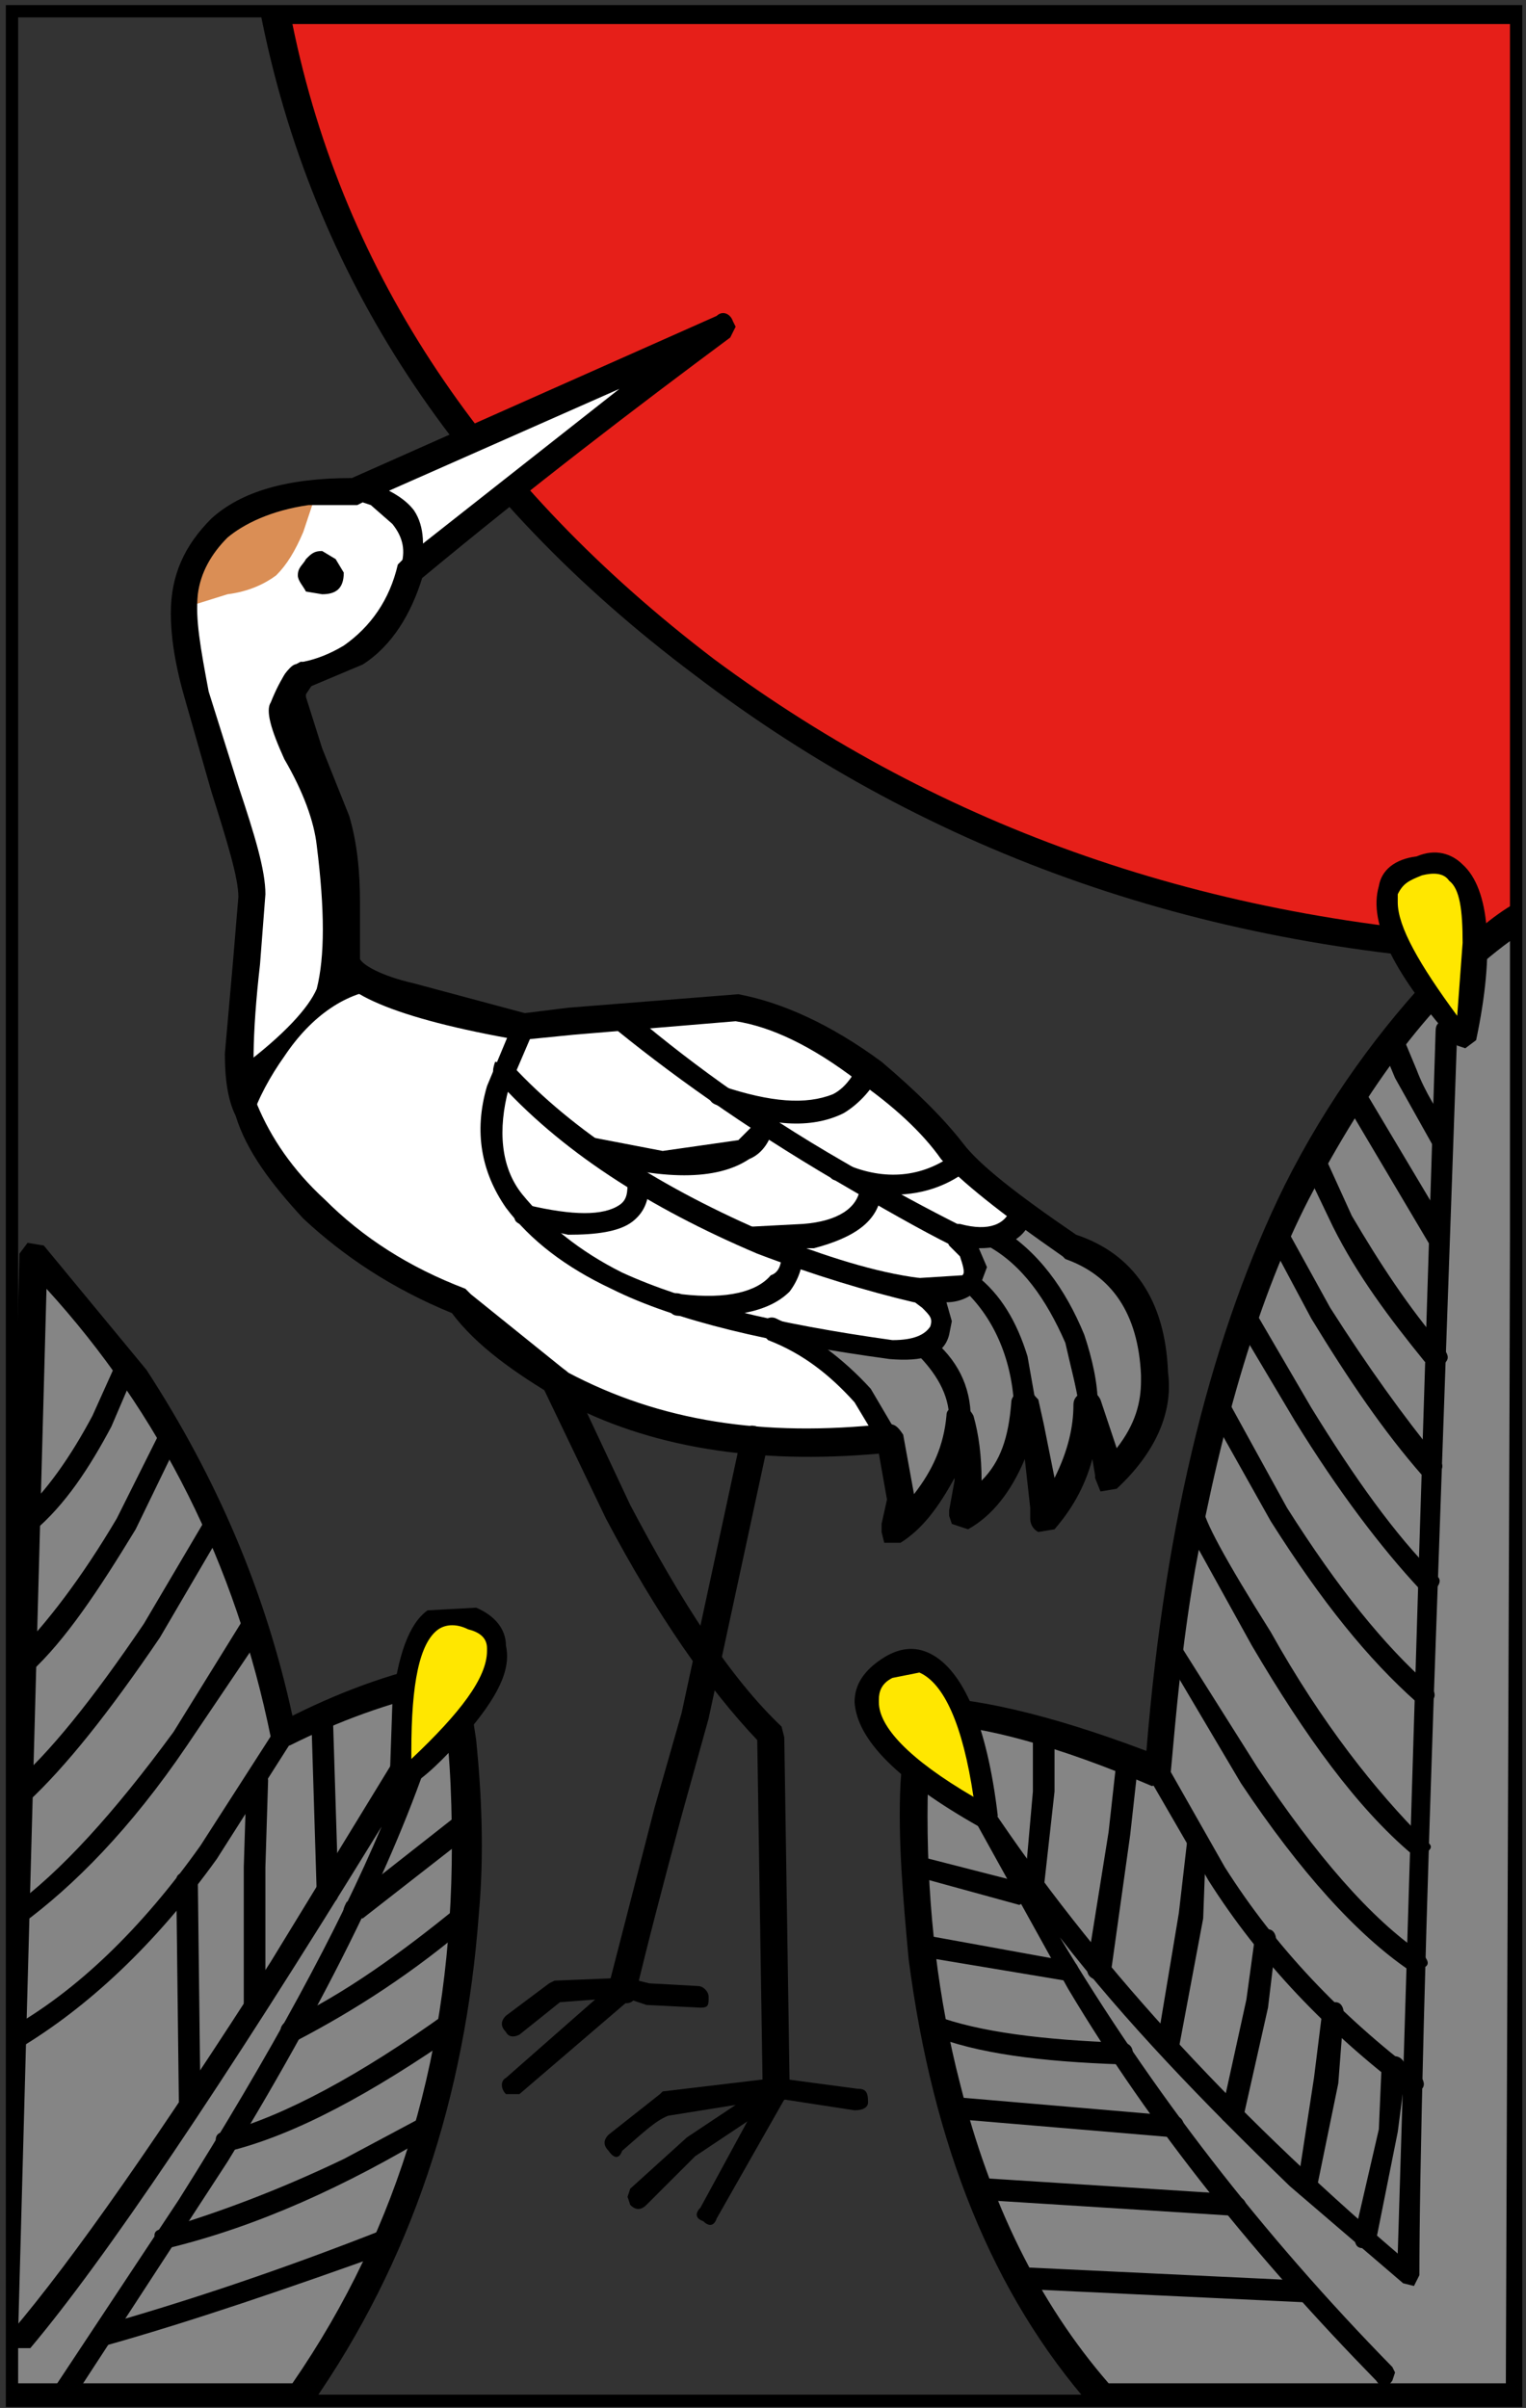 <?xml version="1.0" encoding="UTF-8" standalone="no"?><!DOCTYPE svg PUBLIC "-//W3C//DTD SVG 1.1//EN" "http://www.w3.org/Graphics/SVG/1.1/DTD/svg11.dtd"><svg width="100%" height="100%" viewBox="0 0 372 587" version="1.1" xmlns="http://www.w3.org/2000/svg" xmlns:xlink="http://www.w3.org/1999/xlink" xml:space="preserve" xmlns:serif="http://www.serif.com/" style="fill-rule:evenodd;clip-rule:evenodd;stroke-miterlimit:100;"><rect x="0" y="0" width="372" height="587" fill="#333333" stroke="none"/><g><clipPath id="_clip1"><rect x="3.5" y="3.27" width="366.155" height="582.309"/></clipPath><g clip-path="url(#_clip1)"><path d="M372.361,231.826l0,-229.262l-305.687,0c12.516,63.241 46.776,116.605 104.089,160.087c57.318,42.823 124.516,65.882 201.598,69.175Z" style="fill:#e61f19;fill-rule:nonzero;"/><path d="M66.674,-0.73l-2.635,0.656l-0.658,2.638c12.517,64.561 48.091,118.585 106.067,162.063c57.977,44.141 125.168,67.199 202.249,70.492l2.639,-0.658l1.319,-2.635l0,-229.262c0,-2.638 -1.319,-3.294 -3.294,-3.294l-305.687,0Zm302.392,6.588l0,222.675c-74.45,-3.955 -139.012,-26.354 -195.009,-67.855c-55.338,-42.167 -90.254,-93.553 -102.771,-154.82l297.78,0Z" style="fill-rule:nonzero;"/><path d="M353.254,238.416c-13.832,13.834 -26.353,31.619 -36.892,52.704c-12.521,23.721 -22.4,54.678 -28.335,92.231c-3.293,19.102 -4.604,34.914 -5.924,48.748c-25.033,-10.539 -44.797,-15.146 -57.974,-15.146l-1.319,17.125c-0.662,14.487 0.656,28.326 1.977,42.167c5.27,44.791 19.766,81.023 43.479,108.038l102.113,0l1.318,-361.68c-5.266,3.293 -11.856,8.563 -18.443,15.813Z" style="fill:#858585;fill-rule:nonzero;"/><path d="M373.018,219.969c-0.655,-0.66 -2.639,-0.66 -3.295,0c-5.931,3.294 -11.856,8.564 -19.106,15.81c-13.832,14.491 -27.009,32.281 -37.548,53.364c-17.131,34.916 -28.987,80.371 -33.602,137.692c-24.378,-9.228 -42.822,-13.177 -55.336,-13.177c-2.639,0 -3.294,1.313 -3.294,3.296l-1.319,17.781c-0.662,13.831 0.656,28.334 1.976,42.82c5.933,45.462 20.42,81.696 44.798,109.36l1.975,0.662l102.113,0l3.295,-3.295l1.318,-361.68l-1.975,-2.633Zm-54.025,72.469c14.496,-27.672 30.309,-49.41 49.411,-63.246l-1.319,351.8l-96.838,0c-17.134,-19.765 -28.991,-44.143 -36.233,-73.132c-5.275,-20.422 -7.908,-42.157 -7.908,-65.218c0,-10.543 0.656,-18.445 1.319,-22.396c12.515,0.657 30.302,5.263 53.36,15.145l3.295,-0.655l1.316,-2.637c1.318,-14.49 2.631,-30.304 5.928,-49.41c6.587,-36.235 15.813,-67.193 27.669,-90.251Z" style="fill-rule:nonzero;"/><path d="M356.548,252.908c1.976,-7.907 3.293,-15.153 3.293,-23.059c0,-14.493 -4.613,-21.081 -13.831,-18.448c-9.227,1.98 -10.546,9.882 -2.639,23.06c3.295,6.587 7.907,13.177 13.177,18.447Z" style="fill:#ffe700;fill-rule:nonzero;"/><path d="M356.548,210.743c-2.638,-2.635 -6.59,-3.951 -11.202,-1.975c-5.269,0.659 -8.563,3.293 -9.219,7.246c-2.638,9.222 3.95,21.741 19.102,38.869l1.977,0.66l2.637,-1.978c4.61,-21.739 3.292,-36.891 -3.295,-42.822Zm-3.294,3.953c2.638,1.978 3.294,7.248 3.294,15.153l-1.32,17.788c-9.218,-12.519 -14.493,-21.741 -14.493,-27.668l0,-1.979c1.318,-2.634 2.638,-3.294 5.933,-4.609c2.634,-0.659 5.267,-0.659 6.586,1.315Z" style="fill-rule:nonzero;"/><path d="M240.6,443.304c-1.316,-8.567 -2.636,-16.469 -5.273,-23.057c-4.605,-14.502 -11.194,-19.106 -19.766,-13.175c-7.899,5.263 -5.926,12.512 5.933,23.057c5.268,4.606 11.858,8.558 19.106,13.175Z" style="fill:#ffe700;fill-rule:nonzero;"/><path d="M226.762,403.114c-3.949,-1.976 -7.906,-1.318 -11.857,1.317c-3.948,2.641 -6.586,5.934 -6.586,10.539c0.656,9.226 10.537,19.107 30.303,30.304l3.292,0l1.319,-2.633c-2.633,-22.394 -8.564,-35.569 -16.471,-39.527Zm10.547,34.916c-15.815,-9.228 -23.061,-17.126 -23.061,-23.06l0,-0.656c0,-1.979 0.656,-3.949 3.294,-5.274l6.589,-1.313c5.926,2.638 10.538,12.52 13.178,30.303Z" style="fill-rule:nonzero;"/><path d="M352.597,248.956c-1.98,0 -2.639,0.658 -2.639,2.635l-3.948,125.171l-5.275,172.608c-41.504,-35.578 -74.443,-71.813 -99.479,-109.358c-0.656,-1.325 -1.974,-1.98 -3.292,-1.325c-1.319,1.325 -1.978,1.981 -1.319,3.295l23.721,42.821c20.421,34.266 46.115,65.879 75.1,95.525c1.319,1.98 2.638,1.98 3.958,0l0.655,-1.968l-0.655,-1.325c-31.629,-32.278 -58.637,-67.193 -81.039,-104.747c15.813,20.427 34.923,40.19 55.999,60.612l27.671,23.714l2.636,0.655l1.321,-2.631c0,-23.721 1.313,-81.688 4.605,-171.951l4.611,-131.098c0,-1.319 -1.318,-2.633 -2.631,-2.633Z" style="fill-rule:nonzero;"/><path d="M284.734,430.785c-0.654,-1.319 -1.976,-1.981 -3.949,-1.319c-1.318,0.663 -1.975,1.978 -0.657,3.957l14.488,25.026c12.521,19.765 28.99,36.896 48.099,51.393c0.656,1.313 2.631,1.313 3.951,-0.656c0.656,-0.661 0.656,-1.981 -0.656,-3.295c-19.107,-14.5 -34.922,-30.971 -47.436,-50.733l-13.84,-24.373Z" style="fill-rule:nonzero;"/><path d="M287.372,400.482c-0.656,-1.325 -1.317,-2.637 -3.292,-1.325c-1.32,0.661 -1.977,1.981 -0.656,3.295l19.102,32.283c14.494,21.746 28.325,36.891 40.847,45.461c1.975,1.312 3.295,1.312 3.951,-0.656c1.317,-0.663 0.662,-1.983 -0.656,-3.294c-12.521,-8.571 -25.695,-23.721 -40.186,-45.461l-19.11,-30.303Z" style="fill-rule:nonzero;"/><path d="M293.305,367.544c-0.662,-1.328 -1.979,-1.981 -3.294,-0.664c-1.981,0.664 -2.639,1.32 -1.981,3.295l17.134,30.966c13.175,22.399 25.688,39.527 38.865,50.724c1.317,1.322 2.639,1.322 3.295,0c1.979,-1.313 1.979,-1.969 0,-3.297c-11.858,-11.851 -25.033,-28.319 -37.547,-50.72c-11.203,-17.789 -16.472,-27.673 -16.472,-30.304Z" style="fill-rule:nonzero;"/><path d="M299.229,341.189c0,-1.323 -1.975,-2.637 -3.293,-1.323c-1.975,0.661 -1.975,1.979 -1.319,3.957l15.159,27.013c12.514,19.766 23.714,33.596 35.569,44.135l3.956,-0.656c0.656,-0.655 0.656,-1.979 -0.661,-3.293c-11.2,-9.881 -22.396,-23.713 -34.917,-43.478l-14.494,-26.355Z" style="fill-rule:nonzero;"/><path d="M305.818,319.445c-0.656,-1.977 -1.977,-1.977 -3.294,-1.313c-1.977,1.313 -1.977,2.632 -1.319,3.948l14.496,24.373c10.543,17.133 21.082,30.972 30.309,40.854l3.948,0c1.32,-1.328 1.32,-2.639 0,-3.295c-9.881,-9.882 -19.762,-23.722 -30.301,-40.854l-13.839,-23.713Z" style="fill-rule:nonzero;"/><path d="M313.724,299.682c-0.655,-1.975 -1.974,-1.975 -3.292,-1.313c-1.977,0.656 -2.639,1.97 -1.318,3.295l10.545,19.762c9.219,15.147 17.782,27.668 27.009,38.206c1.975,0.661 3.292,0.661 3.949,0c1.318,-1.97 1.318,-2.633 0,-3.95c-8.563,-10.539 -17.126,-22.402 -26.354,-36.892l-10.539,-19.108Z" style="fill-rule:nonzero;"/><path d="M322.95,281.896c-0.661,-1.319 -1.979,-2.636 -3.293,-1.319c-1.981,0.659 -2.639,1.319 -1.981,3.292l7.251,15.154c5.924,11.859 13.831,22.4 22.396,32.939l4.611,0.656c1.319,-1.313 1.319,-1.975 0,-3.948c-8.563,-9.883 -15.808,-21.085 -22.396,-32.284l-6.588,-14.49Z" style="fill-rule:nonzero;"/><path d="M332.833,266.085c0.656,1.317 0,1.975 -1.982,2.633c-0.653,1.316 -1.975,0.66 -3.292,-0.658l21.082,35.57c0.661,1.328 1.976,1.328 3.956,0.664c0.657,-0.664 0.657,-2.631 0.657,-3.956l-20.421,-34.253Z" style="fill-rule:nonzero;"/><path d="M342.053,252.908c-0.655,-1.318 -1.976,-1.978 -3.295,-1.318c-1.975,0 -1.975,1.318 -1.975,3.293l3.294,7.907l9.225,16.47l3.952,1.316c0.656,-1.316 1.317,-2.635 0.656,-4.61c-3.295,-4.613 -6.588,-9.882 -8.564,-15.155l-3.293,-7.903Z" style="fill-rule:nonzero;"/><path d="M248.5,552.664c-1.311,0 -2.631,0.656 -3.292,1.976c0,1.976 1.317,3.293 2.638,3.293l69.83,3.295c1.981,0 2.64,-1.317 2.64,-3.295c0,-1.317 -0.657,-1.975 -2.64,-1.975l-69.176,-3.294Z" style="fill-rule:nonzero;"/><path d="M238.62,530.919c-1.978,-0.656 -3.295,0 -3.295,1.981c0,1.976 0.661,3.293 2.639,3.293l62.585,3.952l2.639,-0.657l0.655,-1.32c0,-1.975 -1.317,-2.631 -3.294,-3.292l-61.929,-3.957Z" style="fill-rule:nonzero;"/><path d="M232.031,511.154c-1.313,0 -2.633,1.325 -2.633,2.638c-0.662,1.98 0.656,2.638 1.977,2.638l54.68,4.607l2.639,-1.97c0,-2.639 -1.32,-3.295 -2.639,-3.295l-54.024,-4.618Z" style="fill-rule:nonzero;"/><path d="M228.081,491.391c-1.319,-0.655 -3.294,0 -3.294,1.324c-0.656,1.97 0,3.294 1.975,3.294c11.202,4.606 27.016,6.589 46.779,7.245c1.313,0 2.632,-0.656 2.632,-2.639c0,-1.313 -0.655,-2.639 -2.632,-2.639c-19.107,-0.655 -34.921,-2.629 -45.46,-6.585Z" style="fill-rule:nonzero;"/><path d="M224.787,471.626c-1.319,0 -2.639,0 -3.295,1.981c0,1.313 0.656,2.639 2.639,3.293l35.571,5.934c1.976,0 3.294,0 3.294,-1.982c0,-1.312 -0.657,-2.638 -1.977,-2.638l-36.232,-6.588Z" style="fill-rule:nonzero;"/><path d="M224.131,452.525c-1.982,-0.662 -3.294,0 -3.294,1.316c-1.319,1.978 -0.663,3.296 1.312,3.296l26.353,7.243l3.295,-1.977c0,-1.974 -0.655,-2.629 -1.976,-3.293l-25.69,-6.585Z" style="fill-rule:nonzero;"/><path d="M257.07,422.217c0,-1.97 -0.663,-1.97 -2.639,-1.97c-1.318,0 -2.638,0.657 -2.638,1.97l0,14.5l-1.976,22.396c-0.656,1.319 0,2.631 1.318,3.293c1.975,0.664 3.295,-0.662 3.295,-1.974l2.639,-23.716l0,-14.499l0.001,0Z" style="fill-rule:nonzero;"/><path d="M274.854,426.835c-1.313,0 -2.633,0 -2.633,1.969l-1.974,17.796l-5.274,32.94c0,1.968 0.661,2.629 2.637,3.294c1.318,0 2.639,-0.665 3.295,-2.638l4.613,-32.94l1.974,-17.79c-0.002,-1.975 -0.658,-2.631 -2.638,-2.631Z" style="fill-rule:nonzero;"/><path d="M291.324,446.6c-1.313,0 -1.975,0.656 -1.975,2.632l-1.979,17.133l-5.27,31.613c-0.662,1.981 0.656,2.639 1.978,3.295c1.976,0.662 2.636,0 3.292,-1.97l5.934,-31.628l0.656,-17.779c0.002,-1.984 -0.655,-3.296 -2.636,-3.296Z" style="fill-rule:nonzero;"/><path d="M309.112,470.315c-1.977,-0.657 -2.632,0 -3.294,2.636l-1.977,14.487l-5.932,27.009c-0.656,1.981 0,2.639 1.98,3.295c1.313,0.663 2.633,0 3.295,-1.97l5.926,-26.351l1.976,-16.472c0.002,-1.323 -0.654,-2.634 -1.974,-2.634Z" style="fill-rule:nonzero;"/><path d="M325.583,488.095c-1.977,0 -3.294,0.665 -3.294,2.641l-1.975,15.813l-3.952,25.697c-0.661,1.311 0,2.632 1.313,3.293c1.981,0.656 2.64,0 3.295,-1.982l5.273,-25.694l1.313,-17.125c0.003,-1.315 -0.655,-2.643 -1.973,-2.643Z" style="fill-rule:nonzero;"/><path d="M340.077,501.271c-1.977,0 -3.294,1.326 -3.294,2.641l-0.656,15.156l-5.931,25.688c0,1.319 0,3.294 1.974,3.294c1.319,1.319 2.639,0 3.294,-1.975l5.271,-26.354l1.98,-15.155c0,-1.968 -1.319,-3.295 -2.638,-3.295Z" style="fill-rule:nonzero;"/><path d="M73.263,584.284c24.377,-34.914 38.209,-74.442 40.187,-119.246c1.316,-14.487 0.66,-27.664 -1.318,-41.498l-1.977,-15.813c-14.495,3.295 -27.669,7.899 -40.847,15.15c-6.588,-31.621 -18.444,-59.954 -36.233,-86.307l-25.034,-30.956l-7.247,278.67l72.469,0Z" style="fill:#858585;fill-rule:nonzero;"/><path d="M113.45,407.072c0,-1.327 -1.318,-2.641 -3.953,-1.984c-11.857,1.984 -25.034,6.59 -38.211,13.178c-6.587,-30.301 -18.448,-57.974 -35.577,-84.324l-25.033,-30.312l-3.954,-0.655l-1.975,2.641l-7.247,278.668l0.659,2.633l2.635,0.662l72.469,0c1.318,0 1.975,-0.662 2.635,-1.318c24.377,-34.916 37.552,-75.105 40.847,-119.896c1.315,-14.5 0.659,-28.989 -0.66,-42.167l-2.635,-17.126Zm-47.435,16.468l1.979,1.97l2.635,0c11.857,-5.926 24.373,-10.539 36.892,-13.175c1.977,11.205 2.635,24.382 2.635,37.561c0,49.407 -12.515,92.887 -38.869,131.097l-67.199,0l7.247,-266.815c27.668,30.306 46.117,67.197 54.68,109.362Z" style="fill-rule:nonzero;"/><path d="M105.542,417.607c-1.975,0 -2.635,0 -3.293,1.314l-36.234,59.291c-27.012,42.168 -48.092,72.47 -63.245,90.267c-0.656,1.967 -0.656,2.631 0.659,3.948l3.954,0c17.789,-21.083 46.776,-63.903 85.645,-127.152c-10.542,25.041 -27.012,55.341 -49.411,90.919l-30.964,46.771l-0.657,1.318l1.315,2.633l3.954,-1.313l38.209,-58.636c27.012,-44.135 43.482,-79.713 51.389,-106.063c-0.001,-1.32 -0.001,-1.981 -1.321,-3.297Z" style="fill-rule:nonzero;"/><path d="M97.64,434.079l16.47,-16.472c9.222,-11.862 9.222,-19.762 1.314,-23.713c-8.562,-3.295 -14.492,1.969 -17.13,16.471c-0.654,7.901 -1.314,15.145 -0.654,23.714Z" style="fill:#ffe700;fill-rule:nonzero;"/><path d="M116.084,391.913l-11.857,0.655c-4.613,3.295 -7.248,11.207 -8.567,22.402l-0.659,19.107l1.319,2.638l2.635,-0.662c4.612,-2.632 9.222,-7.251 14.495,-13.177c7.904,-9.22 11.199,-15.807 9.882,-21.738c0,-3.949 -2.635,-7.242 -7.248,-9.225Zm2.635,9.883l0,0.656c0,6.588 -6.587,15.155 -18.445,26.352l0,-1.969c0,-16.47 1.975,-26.353 6.588,-29.646c1.975,-1.326 4.609,-1.326 7.248,0c2.634,0.659 4.609,1.968 4.609,4.607Z" style="fill-rule:nonzero;"/><path d="M70.628,420.247c-1.979,-0.663 -2.635,0 -3.955,1.97l-17.788,27.679c-14.492,20.421 -30.303,35.569 -46.772,44.789c-1.979,1.324 -2.638,2.638 -1.319,3.957c0.66,1.317 1.976,1.975 3.954,0.661c16.469,-9.88 32.94,-25.039 48.091,-46.115l18.448,-28.99c1.316,-1.981 0.656,-3.294 -0.659,-3.951Z" style="fill-rule:nonzero;"/><path d="M62.72,393.234c-0.66,-0.666 -1.974,-0.666 -3.294,1.315l-17.128,27.666c-14.492,19.765 -27.669,34.266 -39.528,42.823c-1.976,1.325 -1.976,1.979 -0.656,3.293c0.656,1.327 1.315,1.327 3.293,0.663c12.517,-9.218 26.353,-23.058 40.184,-43.484l19.108,-28.32c0.656,-1.327 0,-3.294 -1.979,-3.956Z" style="fill-rule:nonzero;"/><path d="M53.499,368.2c-1.32,-0.656 -2.635,0 -3.295,1.975l-15.15,25.688c-12.521,18.451 -23.058,31.628 -32.284,39.527c-0.656,1.325 -1.316,1.982 0,3.295l3.953,0.662c9.223,-8.563 19.764,-21.74 32.281,-40.19l15.813,-27.009c0.656,-1.312 0.656,-2.634 -1.318,-3.948Z" style="fill-rule:nonzero;"/><path d="M42.297,347.779c-1.315,-0.664 -1.975,0 -3.294,1.313l-10.539,21.082c-8.566,14.495 -17.13,25.688 -25.036,33.602c-0.659,1.97 -0.659,3.297 0,3.951c1.319,1.313 2.635,1.313 3.954,0c8.563,-7.908 16.469,-19.763 25.692,-34.922l10.542,-21.732c1.32,-1.324 0.659,-2.637 -1.319,-3.294Z" style="fill-rule:nonzero;"/><path d="M31.76,330.646c-1.979,-0.662 -3.295,0 -3.295,1.316l-5.932,13.178c-5.269,9.883 -11.198,18.445 -17.785,24.371c-1.319,0.662 -1.319,1.98 0,3.957c1.316,1.318 2.635,1.318 3.293,0c7.904,-6.59 13.836,-15.809 19.105,-25.689l5.928,-13.84c0.66,-1.975 0.001,-3.293 -1.314,-3.293Z" style="fill-rule:nonzero;"/><path d="M45.591,456.481c-1.975,0 -2.634,0.656 -2.634,1.968l0.659,55.343c0,1.98 1.319,2.638 2.635,2.638l2.635,-2.638l-0.657,-55.343c0,-1.31 -1.319,-1.968 -2.638,-1.968Z" style="fill-rule:nonzero;"/><path d="M62.72,432.1c-1.314,0 -2.634,0.661 -2.634,1.979l-0.66,21.077l0,34.267c0,1.968 1.32,2.629 2.635,2.629c1.979,0 2.638,-1.316 2.638,-2.629l0,-34.267l0.656,-21.077c0,-1.318 -0.656,-1.979 -2.635,-1.979Z" style="fill-rule:nonzero;"/><path d="M81.168,418.923c0,-1.969 -1.318,-3.296 -2.637,-3.296c-1.976,0 -2.634,1.327 -2.634,3.296l1.318,42.82c0,1.326 1.316,1.981 3.294,1.981c1.314,0 1.975,-0.655 1.975,-2.637l-1.316,-42.164Z" style="fill-rule:nonzero;"/><path d="M112.132,441.98l-27.669,21.744c-0.66,1.313 -1.318,2.639 0,3.293l3.951,0.656l27.01,-21.075c-1.314,0.656 -2.635,0 -3.292,-1.324c-1.317,-0.656 -1.317,-1.97 0,-3.294Z" style="fill-rule:nonzero;"/><path d="M113.45,463.726l-1.318,0.656c-14.492,11.864 -28.329,21.744 -42.164,28.333c-1.318,0.657 -1.975,1.97 -1.318,3.294c0.658,1.313 1.979,1.969 3.953,1.313c13.835,-7.244 28.33,-16.471 42.822,-28.99c1.32,-0.656 1.32,-1.968 0,-3.293l-1.975,-1.313Z" style="fill-rule:nonzero;"/><path d="M112.132,491.391l-3.295,-0.655c-21.079,15.155 -39.529,25.038 -54.02,28.988c-1.979,0 -2.639,1.313 -1.979,3.295l3.294,1.312c15.81,-3.949 34.26,-13.831 55.999,-28.982c1.319,-1.321 1.319,-1.977 0.001,-3.958Z" style="fill-rule:nonzero;"/><path d="M106.862,515.772c-1.32,-1.325 -1.978,-1.325 -3.295,0l-19.764,10.538c-16.47,7.901 -30.965,13.179 -44.141,17.127c-1.975,0 -2.635,1.319 -1.315,3.296c0,1.317 0.656,2.638 2.635,1.317c21.738,-5.27 43.481,-15.149 65.22,-28.327c1.975,-0.656 1.975,-1.981 0.66,-3.951Z" style="fill-rule:nonzero;"/><path d="M96.98,545.419c0,-1.98 -1.32,-1.98 -3.294,-1.98c-25.036,9.883 -48.75,17.789 -69.834,23.716c-1.319,0 -1.319,1.325 -1.319,3.292c0.66,1.326 1.319,1.981 3.295,1.326c21.082,-5.932 44.141,-13.84 69.833,-23.059c1.979,-0.663 2.633,-1.982 1.319,-3.295Z" style="fill-rule:nonzero;"/><path d="M85.12,160.018c7.248,-5.272 13.175,-11.862 15.155,-21.084c26.352,-21.079 51.384,-40.843 75.761,-59.292l-88.938,40.187l-12.517,0.66c-9.226,1.316 -16.47,3.953 -20.422,7.904c-5.273,5.271 -8.568,10.541 -9.223,16.469c-0.66,5.933 0.655,13.835 3.293,24.377l7.904,27.011l5.273,21.74l-2.638,26.352c-0.656,11.86 -0.656,21.083 1.318,26.352c2.634,7.906 8.564,16.469 15.812,23.717c9.882,9.882 22.397,17.133 36.234,23.058l24.377,19.764c21.739,12.517 48.749,16.472 80.37,13.178l1.977,8.563c1.318,5.933 0.662,11.201 -0.655,14.496l6.588,-6.59c5.269,-5.925 7.907,-13.176 9.226,-21.083l1.313,8.57c1.317,7.243 0.661,12.513 -0.656,15.146l6.587,-5.926c5.27,-5.27 7.244,-12.515 8.564,-21.74l2.639,9.227c1.975,7.9 1.975,13.833 1.975,19.104c6.588,-7.252 10.539,-16.472 10.539,-27.673l2.637,7.246l2.639,10.543l6.587,-7.251c3.951,-5.926 5.271,-12.514 4.606,-18.438c-0.655,-16.472 -7.243,-27.018 -20.42,-30.975c-14.496,-9.878 -24.377,-17.78 -28.989,-23.053c-4.606,-5.93 -11.856,-12.517 -20.419,-19.104c-11.859,-9.223 -22.403,-13.835 -32.282,-15.812l-31.625,1.977l-20.42,2.632l-21.745,-5.27c-13.835,-3.953 -21.08,-7.246 -21.08,-10.54l0,-14.492c0,-6.588 -0.66,-13.837 -2.638,-20.422l-9.222,-22.401c-2.634,-6.587 -1.974,-11.201 1.979,-12.519c3.291,-0.655 7.241,-1.975 10.536,-4.608Z" style="fill:#fff;fill-rule:nonzero;"/><path d="M227.425,317.471c2.632,1.975 3.296,3.954 1.976,6.588c-1.318,3.957 -5.27,5.926 -11.857,4.613l-29.648,-4.613c9.224,3.293 16.473,9.219 22.397,16.469l6.588,9.884l1.978,8.563c1.317,5.932 0.662,11.2 -0.656,14.495l6.588,-6.59c5.27,-5.925 7.906,-13.176 9.227,-21.083l1.313,8.57c1.318,7.244 0.66,12.513 -0.656,15.146l6.587,-5.927c5.271,-5.271 7.244,-12.515 8.564,-21.739l2.639,9.226c1.974,7.901 1.974,13.833 1.974,19.103c6.588,-7.251 10.539,-16.471 10.539,-27.672l2.637,7.246l2.64,10.543l6.587,-7.251c3.951,-5.926 5.27,-12.515 4.607,-18.437c-0.656,-16.473 -7.244,-27.019 -20.422,-30.976l-11.856,-8.56c-1.317,3.953 -3.955,5.931 -8.563,6.593l-6.586,-0.662l2.631,3.957c1.319,3.292 1.319,5.926 0,7.242c-2.631,3.296 -6.588,3.95 -13.176,1.976l3.948,3.296Z" style="fill:#858585;fill-rule:nonzero;"/><path d="M77.216,119.829c-11.201,1.32 -18.448,4.613 -23.057,8.564c-5.93,5.931 -9.223,12.52 -9.223,19.762l10.538,-3.293c5.273,-0.656 9.226,-2.634 11.86,-4.609c2.635,-2.635 4.609,-5.929 6.587,-10.542l3.295,-9.882Z" style="fill:#da8e55;fill-rule:nonzero;"/><path d="M178.67,78.328c-0.66,-1.98 -2.635,-2.64 -3.953,-1.32l-88.937,39.528c-15.812,0 -27.012,3.293 -34.256,9.882c-6.588,6.587 -9.883,13.835 -9.883,23.057c0,4.613 0.657,11.203 3.295,20.424l6.588,23.058c3.949,12.516 6.587,21.081 6.587,25.693l-1.318,15.81l-1.977,22.398c0,5.931 0.656,11.201 2.635,15.155c2.634,8.563 8.563,16.468 16.469,25.032c9.882,9.225 21.739,17.129 36.234,23.055c5.93,7.914 15.152,14.504 26.354,21.09c21.739,11.851 48.091,15.808 77.739,13.177l1.978,11.194l-1.32,5.932l0,1.977l0.656,2.629l3.957,0c5.27,-3.293 9.219,-8.555 13.176,-15.807l0,0.663l-1.318,7.245l0,1.313l0.656,1.98l3.955,1.313c5.926,-3.293 10.539,-9.219 13.834,-17.126l1.318,11.864l0,2.631c0,1.318 0.655,2.631 1.975,3.295l3.957,-0.664c3.949,-4.604 7.244,-9.882 9.22,-17.125l0.663,3.95l0,0.661l1.313,3.295l3.955,-0.663c9.221,-8.557 13.834,-18.438 12.514,-28.319c-0.653,-17.797 -8.562,-28.989 -22.396,-33.604c-14.493,-9.882 -23.719,-17.132 -27.67,-22.4c-4.612,-5.928 -11.201,-12.516 -19.765,-19.763c-12.52,-9.224 -24.377,-14.495 -34.914,-16.47l-41.507,3.293l-10.542,1.316l-27.009,-7.246c-8.565,-1.976 -12.519,-4.612 -13.175,-5.931l0,-13.831c0,-7.248 -0.66,-14.496 -2.638,-21.083l-6.588,-16.471l-3.95,-12.514l0,-0.66l1.316,-1.977l12.517,-5.271c7.246,-4.611 11.86,-12.517 14.494,-21.08c27.012,-22.402 52.045,-41.507 75.103,-58.636l1.32,-2.635l-0.662,-1.314Zm-130.441,66.534c0.657,-5.269 3.295,-9.882 7.244,-13.831c3.953,-3.295 10.542,-6.589 19.764,-7.907l11.86,0l1.316,-0.661l62.587,-27.668l-52.706,41.505l-1.314,1.318c-1.979,8.564 -6.587,15.15 -13.177,19.763c-3.293,1.977 -6.587,3.297 -9.882,3.951l-0.658,0c-2.634,1.318 -3.955,2.638 -4.613,4.613l-0.656,3.955c0,2.633 1.314,7.246 4.609,15.151l6.588,15.153c1.32,6.588 1.978,12.517 1.978,19.765l0,14.492c0,7.247 15.152,13.835 45.458,19.104l13.175,-1.315l39.529,-3.294c8.562,1.314 18.448,5.928 29.644,14.492c8.567,5.931 15.813,12.52 20.426,19.107c4.613,5.27 14.494,13.177 29.646,23.716l0.656,0.653c11.2,3.959 17.788,13.177 18.444,28.334l0,1.313c0,5.273 -1.313,10.543 -5.926,16.469l-3.957,-11.852c-0.656,-1.324 -1.975,-2.637 -3.949,-1.979c-1.318,0.655 -2.639,1.317 -2.639,3.293c0,5.276 -1.313,11.201 -4.605,17.789l-2.639,-13.177l-1.318,-5.926c-1.318,-1.324 -1.975,-2.637 -3.95,-2.637c-1.317,0.656 -2.638,1.975 -2.638,3.293c-0.656,8.563 -2.631,14.489 -7.243,19.108c0,-5.933 -0.662,-11.206 -1.976,-15.813c-0.664,-1.318 -1.981,-2.639 -3.295,-2.639c-2.638,0.656 -3.293,1.32 -3.293,2.639c-0.664,7.243 -3.295,13.176 -7.908,19.107l-2.638,-14.5c-1.317,-1.971 -1.976,-2.635 -3.948,-2.635c-30.308,3.296 -55.343,-0.66 -77.742,-12.51l-23.717,-19.108l-1.316,-1.32c-13.835,-5.271 -25.036,-12.513 -34.259,-21.738c-7.904,-7.247 -13.175,-15.156 -16.47,-23.06c-1.314,-5.272 -1.314,-17.128 0.661,-34.259l1.318,-17.126c0,-5.929 -2.638,-14.491 -6.587,-26.354l-7.248,-23.057c-1.979,-10.541 -3.295,-17.784 -2.636,-23.717Z" style="fill-rule:nonzero;"/><path d="M184.6,347.779c-1.977,-0.664 -3.295,0 -3.955,2.631l-14.491,67.197l-6.588,23.061l-11.2,43.479c0,2.636 0.658,3.947 3.292,3.947c1.32,0.665 3.295,0 3.295,-1.969c2.635,-11.206 6.587,-26.35 11.201,-43.483l6.589,-23.72l14.491,-67.194c0,-1.979 -0.656,-3.292 -2.634,-3.949Z" style="fill-rule:nonzero;"/><path d="M154.953,483.49c-0.66,-0.656 -1.975,-1.321 -3.295,-1.321l-16.469,0.665l-1.315,0.656l-10.542,7.899c-1.318,1.324 -1.318,2.639 0,3.956c0.661,1.318 1.975,1.318 3.295,0.662l9.882,-7.914l8.562,-0.656l-21.739,19.108c-1.318,0.656 -1.318,2.639 0,3.951l3.295,0l27.667,-23.716c0.659,-0.654 0.659,-1.977 0.659,-3.29Z" style="fill-rule:nonzero;"/><path d="M152.979,482.169c-1.32,-0.661 -3.294,0 -3.294,1.321c0,1.975 0,3.292 1.974,3.292l5.93,1.978l13.175,0.663c1.98,0 1.98,-0.663 1.98,-2.641c0,-1.317 -1.32,-2.636 -2.635,-2.636l-11.86,-0.656l-5.27,-1.321Z" style="fill-rule:nonzero;"/><path d="M190.527,420.904c-12.518,-11.864 -24.375,-30.305 -36.892,-54.024l-15.153,-32.274c-1.316,-1.328 -3.294,-1.984 -5.27,-1.328c-1.318,0.664 -1.318,1.981 -1.318,3.296l0,0.661l15.81,32.94c12.521,23.722 25.037,41.503 36.895,54.021l1.318,84.988l1.316,1.97c0.658,1.325 0.658,1.325 1.975,1.325c1.98,0 3.294,-1.325 3.294,-3.295l-1.313,-85.646l-0.662,-2.634Z" style="fill-rule:nonzero;"/><path d="M191.848,507.859c-0.656,-1.313 -1.977,-1.97 -2.639,-1.313l-27.668,3.295l-0.658,0.656l-12.517,9.882c-1.316,1.319 -1.316,2.639 0,3.949c1.318,1.98 2.635,1.98 3.292,0c4.613,-3.949 7.908,-7.243 11.203,-8.558l16.47,-2.637l-11.861,7.901l-13.833,12.518l-0.658,1.982l0.658,1.969c1.316,1.325 2.635,1.325 3.951,0l11.86,-11.852l21.741,-14.5l0.656,-1.97l0,-1.323l0.003,0l0,0.001Z" style="fill-rule:nonzero;"/><path d="M191.189,511.816l17.127,2.631c1.975,0 3.295,-0.655 3.295,-1.968c0,-2.639 -0.656,-3.295 -2.639,-3.295l-19.765,-2.639c-0.656,-0.656 -1.315,0 -1.976,1.313l-16.472,30.309c-1.314,1.32 -1.314,2.634 0.66,3.295c1.32,1.318 2.635,1.318 3.294,-0.661l16.476,-28.985Z" style="fill-rule:nonzero;"/><path d="M83.803,139.593l-1.979,-3.292l-3.293,-1.977c-1.976,0 -2.634,0.656 -3.951,1.977c-0.66,1.318 -1.979,1.973 -1.979,3.953c0,1.316 1.318,2.633 1.979,3.953l3.951,0.656c3.294,-0.001 5.272,-1.317 5.272,-5.27Z" style="fill-rule:nonzero;"/><path d="M84.463,219.969c0,-6.588 -0.66,-13.837 -2.638,-20.422l-9.222,-22.401c-2.634,-6.587 -1.974,-11.201 1.979,-12.519c0,-1.977 -0.66,-1.977 -1.979,-2.635c-1.316,-0.66 -3.953,2.635 -6.587,9.222c-1.316,1.978 0,6.587 3.293,13.836c4.613,7.906 7.248,15.153 7.908,21.081c1.975,15.812 1.975,27.014 0,34.916c-1.979,4.613 -7.908,11.202 -18.448,19.104c0,3.953 0,7.25 1.318,10.542l1.32,1.978c1.314,-4.613 4.609,-10.541 7.902,-15.153c6.589,-9.882 15.155,-15.812 24.377,-16.471c-5.928,-2.633 -9.223,-5.27 -9.223,-6.587l0,-14.491Z" style="fill-rule:nonzero;"/><path d="M87.098,116.536c-1.318,0 -2.635,0.66 -2.635,1.975c0,2.638 0.657,3.294 1.975,3.294l3.955,1.319l5.268,4.612c2.634,3.295 3.295,6.588 1.979,10.537c0,1.32 0.655,2.64 1.975,3.296c1.975,0 2.635,-0.657 2.635,-1.977c1.318,-5.929 1.318,-11.2 -1.317,-15.151c-1.978,-2.637 -5.272,-4.613 -8.565,-5.931l-5.27,-1.974Z" style="fill-rule:nonzero;"/><path d="M128.601,248.296c-1.316,-1.319 -2.635,-0.658 -3.294,0.66l-6.587,15.81c-3.295,11.202 -1.316,21.084 4.612,29.647c5.93,7.907 14.492,14.494 25.692,19.765c15.812,7.904 38.869,13.174 67.855,17.131c7.908,0.656 13.178,-0.66 14.496,-5.931l0.656,-3.296l-1.313,-4.611c3.949,0 6.588,-1.974 7.9,-3.293l1.979,-5.271l-1.979,-4.612c7.249,0 11.861,-2.631 13.175,-8.563l0,-0.66l-1.976,-2.634c-1.975,0 -2.631,0 -3.295,1.975c-1.316,3.956 -5.27,5.926 -12.512,3.956c-1.318,0 -2.639,0 -2.639,1.97c-0.655,0.663 -0.655,1.981 0,3.292l2.639,2.641c0.655,1.979 1.313,3.951 0.655,4.613l-10.538,0.661c-1.318,0 -2.639,0.655 -3.294,1.968c0,1.327 0,3.295 1.312,3.295l2.64,1.981c1.976,1.976 2.638,2.636 1.976,4.606c-1.318,1.98 -3.951,3.293 -9.221,3.293c-28.333,-3.949 -50.072,-9.219 -65.884,-16.469c-10.54,-5.263 -18.444,-11.853 -24.373,-19.102c-5.271,-6.589 -5.931,-15.812 -3.293,-25.694l5.927,-13.835c0.663,-0.658 0.663,-1.975 -1.316,-3.293Z" style="fill-rule:nonzero;"/><path d="M124.648,259.496l-3.951,-0.658c-0.66,1.975 -0.66,2.635 0,3.953c15.812,17.787 37.55,31.622 63.903,42.824c13.833,5.27 27.011,9.226 38.21,11.855c1.977,0 2.633,-0.662 3.295,-2.631c0,-1.326 -0.662,-2.64 -1.976,-3.295c-10.545,-1.324 -23.058,-5.273 -36.237,-10.544c-26.351,-11.201 -48.09,-25.033 -63.244,-41.504Z" style="fill-rule:nonzero;"/><path d="M151.658,245.001l-3.953,0c-1.316,1.32 -1.316,3.295 0,3.955c15.155,12.517 33.599,25.692 55.999,38.869c11.2,6.588 20.427,11.856 28.327,15.806c1.98,0.664 2.638,0.664 3.955,-1.311c0.656,-1.318 0.656,-1.981 -1.317,-3.295c-7.907,-3.953 -17.79,-9.227 -28.989,-15.813c-21.741,-12.517 -39.526,-25.692 -54.022,-38.211Z" style="fill-rule:nonzero;"/><path d="M128.601,293.752c-1.975,-1.314 -3.294,-0.658 -3.294,1.318c0,1.977 0,2.637 1.32,3.298l11.857,2.633c6.587,0 12.517,-0.663 15.81,-3.294c3.295,-2.637 3.955,-5.93 3.955,-9.883l-0.66,-1.975l-2.635,-0.659c-1.316,0 -1.975,0.659 -1.975,2.634c0,2.636 0,4.613 -1.978,5.928c-3.952,2.637 -11.199,2.637 -22.4,0Z" style="fill-rule:nonzero;"/><path d="M141.118,279.261c0,1.976 0.658,2.636 1.979,3.294c18.444,5.27 31.621,5.27 39.526,0c3.295,-1.318 5.27,-4.613 5.93,-7.907c0.656,-1.975 -0.66,-2.633 -1.975,-3.293c-1.978,0 -2.639,0.66 -2.639,2.633l-3.949,3.955l-18.45,2.635l-17.129,-3.295c-1.314,-0.001 -2.635,0.659 -3.293,1.978Z" style="fill-rule:nonzero;"/><path d="M212.268,258.838c-1.313,-0.66 -3.293,-0.66 -3.293,1.314c-1.313,2.638 -3.295,5.273 -5.927,6.59c-6.588,2.636 -15.155,1.976 -27.012,-1.977c-1.318,-1.318 -1.978,-0.66 -3.293,0.66c0,1.977 0,3.293 1.975,3.953c12.517,5.27 23.062,5.93 30.962,1.977c3.295,-1.977 6.588,-5.27 8.568,-9.222c0,-1.32 0,-3.295 -1.98,-3.295Z" style="fill-rule:nonzero;"/><path d="M195.797,304.958c0,-1.328 -1.313,-1.983 -3.294,-1.983c-1.313,0 -1.976,1.319 -1.976,2.641c0,2.636 -0.656,4.605 -2.635,5.27c-3.292,3.956 -10.542,5.924 -21.74,4.612c-1.979,-0.656 -3.293,0 -3.293,1.974c0,1.977 0.658,3.295 2.635,3.295c12.515,0.66 21.739,-0.662 27.007,-5.925c1.981,-2.642 3.296,-5.936 3.296,-9.884Z" style="fill-rule:nonzero;"/><path d="M212.268,287.824c-1.313,-0.66 -1.977,0 -2.633,1.975c-0.66,4.613 -5.27,7.908 -13.838,8.569l-12.514,0.655c-1.979,0 -2.638,0.658 -2.638,1.978c0,2.629 0.66,3.293 1.978,3.293l15.813,0c9.883,-2.631 15.813,-6.587 16.469,-13.834c-0.001,-1.978 -0.657,-2.636 -2.637,-2.636Z" style="fill-rule:nonzero;"/><path d="M236.645,281.236c-1.318,-0.659 -1.976,-1.319 -3.949,0c-7.907,5.928 -17.135,6.588 -26.353,2.633c-1.978,-1.314 -2.639,-0.658 -3.957,0.661c-0.655,1.976 0,3.294 1.979,3.294l10.539,3.295c7.906,0.658 15.15,-1.32 21.082,-5.929c1.323,-0.66 1.978,-2.635 0.659,-3.954Z" style="fill-rule:nonzero;"/><path d="M189.209,321.425c-1.316,-0.661 -3.291,0 -3.291,1.972c-0.66,0.662 0,1.98 1.316,3.293c8.563,3.295 15.15,8.569 21.082,15.158l5.932,9.881c0.656,1.977 1.313,1.977 3.294,1.977c1.313,-0.663 1.976,-2.632 1.313,-3.955l-6.59,-11.195c-6.585,-7.247 -14.488,-13.179 -23.056,-17.131Z" style="fill-rule:nonzero;"/><path d="M226.762,326.033l-3.949,0.656c-1.319,0.66 -1.319,1.981 0.655,3.295c4.613,4.619 7.907,9.882 7.907,15.813c0,1.318 0.656,2.639 2.639,2.639c1.973,0 2.631,-1.319 2.631,-2.639c0,-7.901 -3.293,-14.488 -9.883,-19.764Z" style="fill-rule:nonzero;"/><path d="M237.964,310.884c-1.319,-1.321 -2.639,-1.321 -3.295,0l-0.655,1.316l0.655,1.976c7.243,6.588 11.856,16.471 12.521,28.327c0,1.981 0.656,2.638 2.631,1.981c1.318,0 2.64,-0.661 2.64,-2.639l-1.978,-11.199c-2.637,-8.565 -6.588,-15.15 -12.519,-19.762Z" style="fill-rule:nonzero;"/><path d="M243.232,299.023l-3.295,1.313c-1.317,1.325 -1.317,2.636 0.662,3.292c8.563,4.62 14.488,13.178 19.103,23.721c1.317,5.928 2.637,10.547 3.294,15.152c0,1.32 0.663,2.639 1.977,2.639c1.98,0 2.637,-1.317 2.637,-2.639c0,-5.27 -1.318,-11.195 -3.293,-17.126c-4.615,-11.199 -11.204,-20.417 -21.085,-26.352Z" style="fill-rule:nonzero;"/></g></g><rect id="PATH77" x="2.92" y="2.74" width="366.67" height="582.52" style="fill:none;stroke:#000;stroke-width:3px;"/></svg>